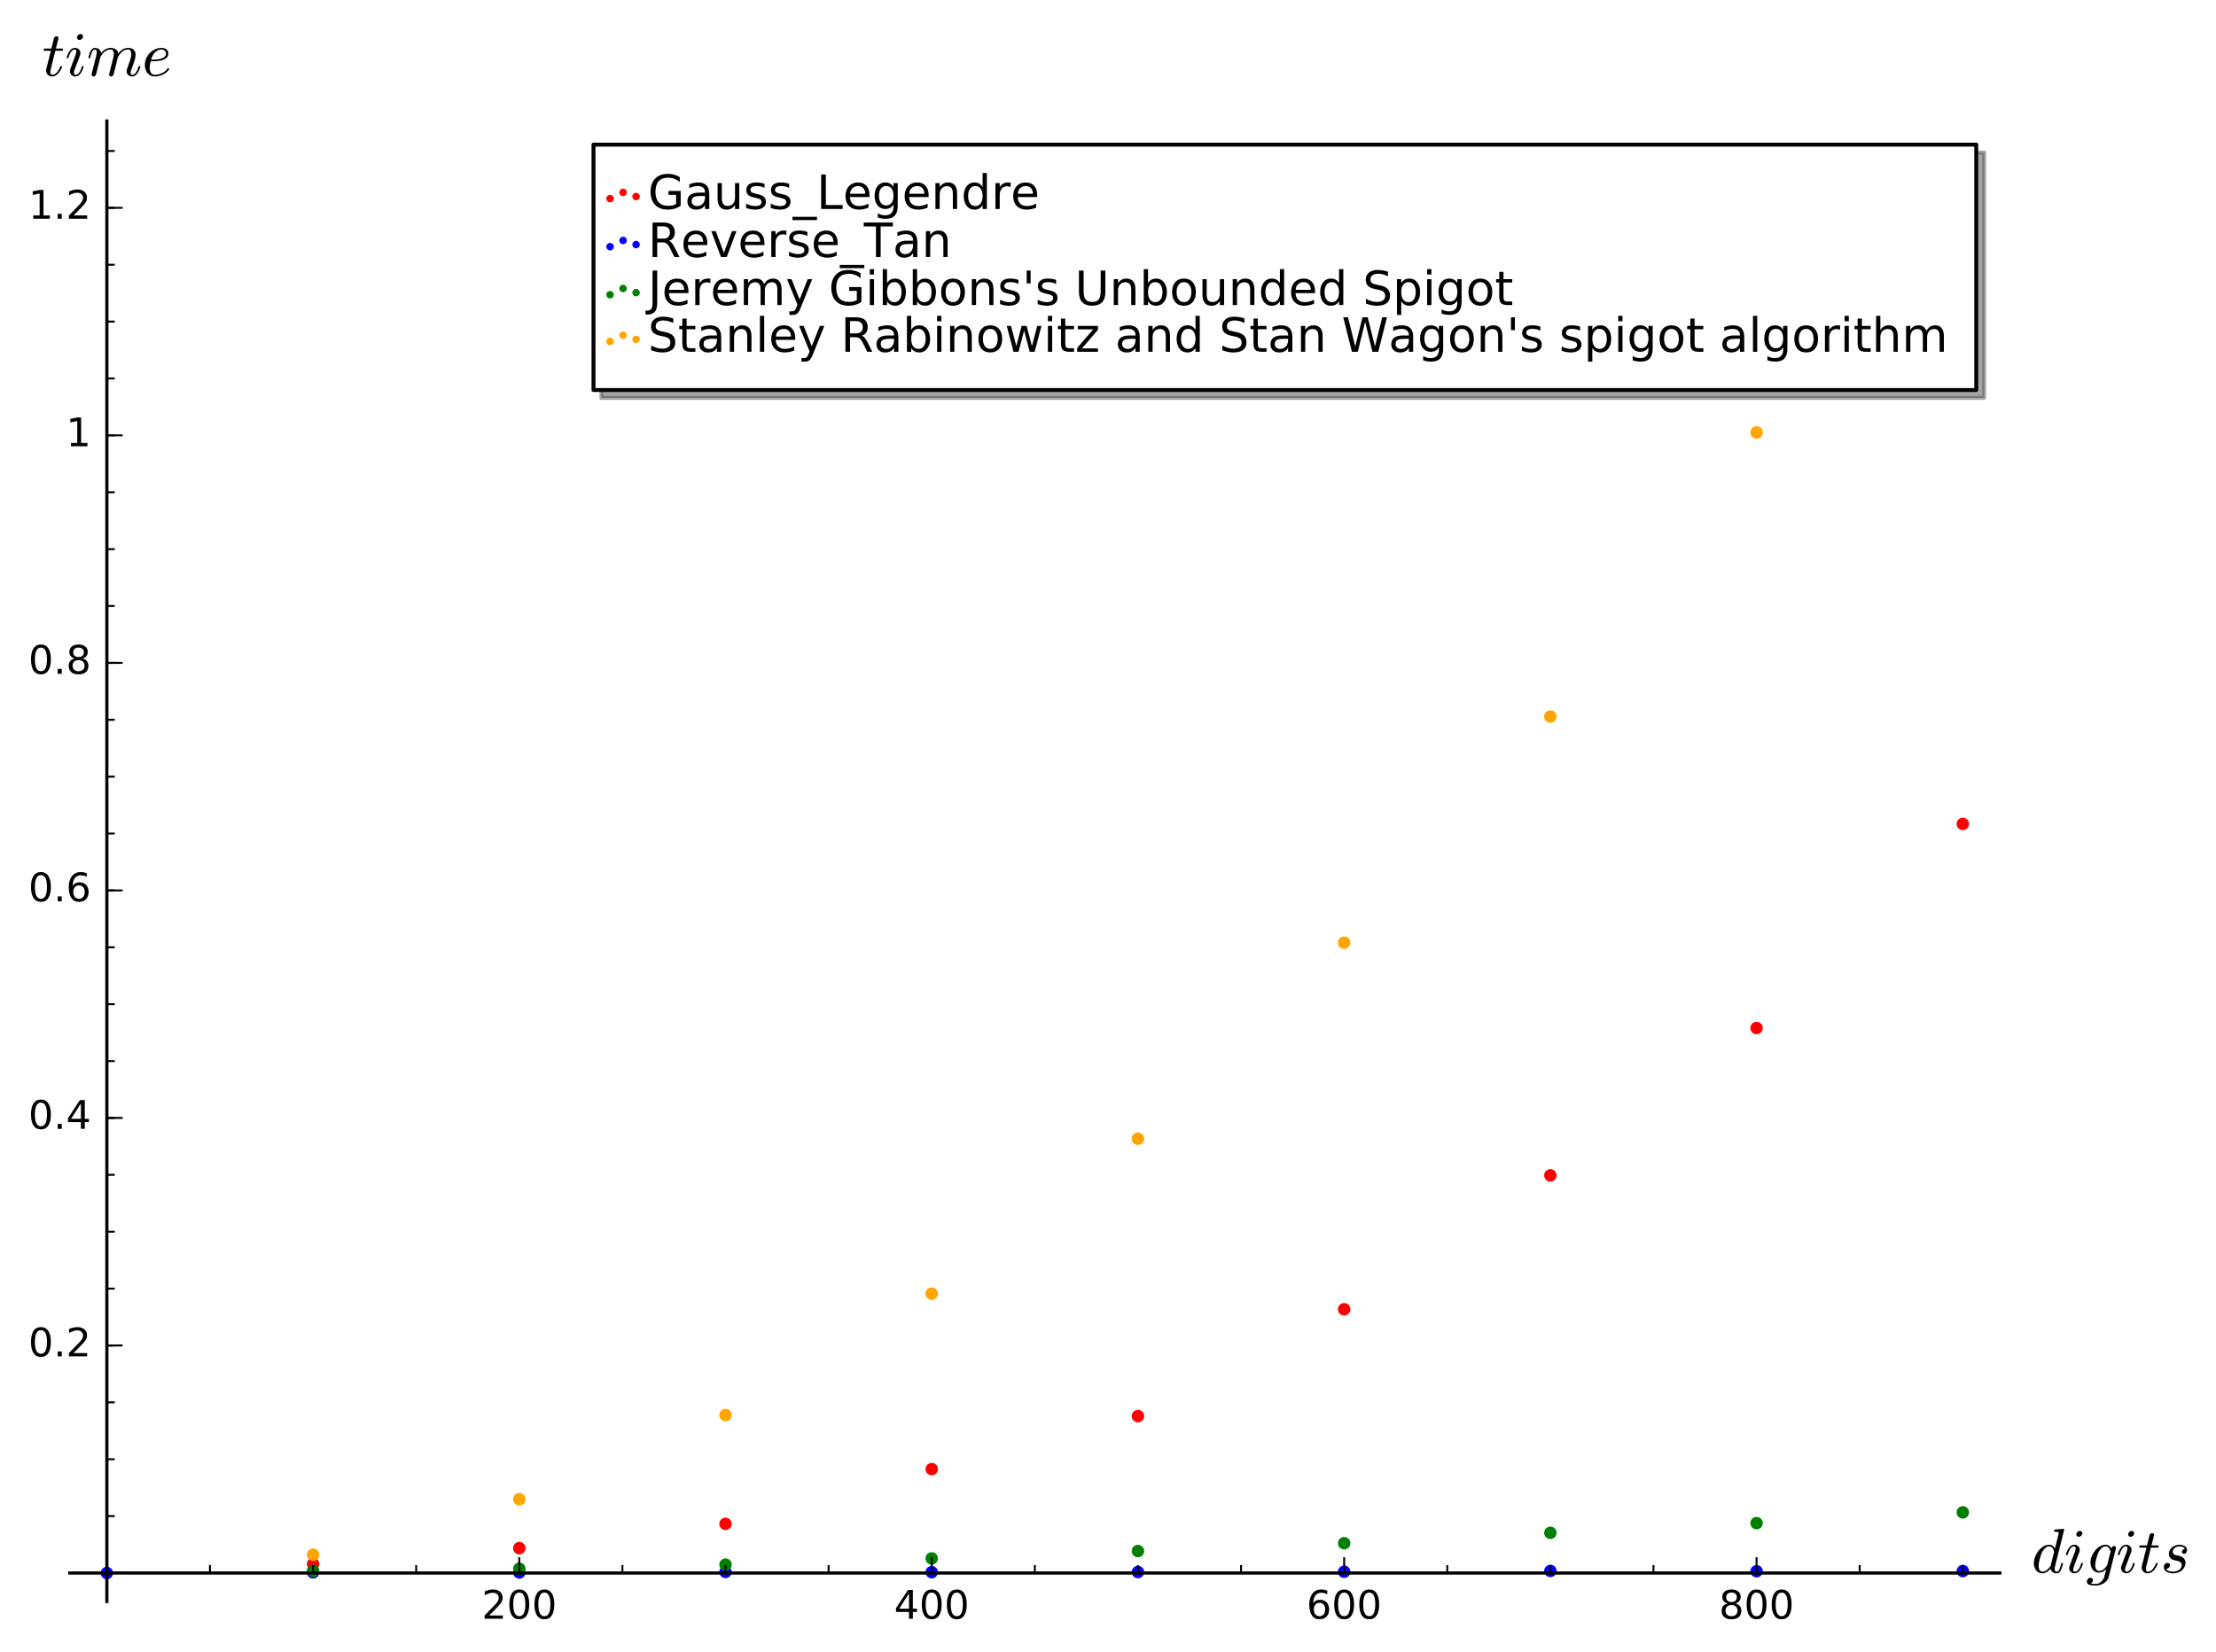 <?xml version="1.0" encoding="utf-8" standalone="no"?>
<!DOCTYPE svg PUBLIC "-//W3C//DTD SVG 1.1//EN"
  "http://www.w3.org/Graphics/SVG/1.1/DTD/svg11.dtd">
<!-- Created with matplotlib (http://matplotlib.org/) -->
<svg height="419pt" version="1.1" viewBox="0 0 562 419" width="562pt" xmlns="http://www.w3.org/2000/svg" xmlns:xlink="http://www.w3.org/1999/xlink">
 <defs>
  <style type="text/css">
*{stroke-linecap:butt;stroke-linejoin:round;stroke-miterlimit:100000;}
  </style>
 </defs>
 <g id="figure_1">
  <g id="patch_1">
   <path d="M 0 419.868 
L 562.72 419.868 
L 562.72 0 
L 0 0 
z
" style="fill:#ffffff;"/>
  </g>
  <g id="axes_1">
   <g id="patch_2">
    <path d="M 17.689 406.211 
L 507.2 406.211 
L 507.2 30.685 
L 17.689 30.685 
z
" style="fill:#ffffff;"/>
   </g>
   <g id="PathCollection_1">
    <path clip-path="url(#pfe22f47445)" d="M 27.103 400.571 
C 27.522 400.571 27.925 400.404 28.221 400.108 
C 28.518 399.811 28.684 399.409 28.684 398.989 
C 28.684 398.57 28.518 398.168 28.221 397.871 
C 27.925 397.575 27.522 397.408 27.103 397.408 
C 26.684 397.408 26.282 397.575 25.985 397.871 
C 25.689 398.168 25.522 398.57 25.522 398.989 
C 25.522 399.409 25.689 399.811 25.985 400.108 
C 26.282 400.404 26.684 400.571 27.103 400.571 
z
" style="fill:#0000ff;"/>
   </g>
   <g id="PathCollection_2">
    <defs>
     <path d="M 0 1.581 
C 0.419 1.581 0.822 1.415 1.118 1.118 
C 1.415 0.822 1.581 0.419 1.581 0 
C 1.581 -0.419 1.415 -0.822 1.118 -1.118 
C 0.822 -1.415 0.419 -1.581 0 -1.581 
C -0.419 -1.581 -0.822 -1.415 -1.118 -1.118 
C -1.415 -0.822 -1.581 -0.419 -1.581 0 
C -1.581 0.419 -1.415 0.822 -1.118 1.118 
C -0.822 1.415 -0.419 1.581 0 1.581 
z
" id="C0_0_f8d6ca8a15"/>
    </defs>
    <g clip-path="url(#pfe22f47445)">
     <use style="fill:#ff0000;" x="79.401" xlink:href="#C0_0_f8d6ca8a15" y="396.709"/>
    </g>
    <g clip-path="url(#pfe22f47445)">
     <use style="fill:#ff0000;" x="131.699" xlink:href="#C0_0_f8d6ca8a15" y="392.681"/>
    </g>
    <g clip-path="url(#pfe22f47445)">
     <use style="fill:#ff0000;" x="183.998" xlink:href="#C0_0_f8d6ca8a15" y="386.519"/>
    </g>
    <g clip-path="url(#pfe22f47445)">
     <use style="fill:#ff0000;" x="236.296" xlink:href="#C0_0_f8d6ca8a15" y="372.637"/>
    </g>
    <g clip-path="url(#pfe22f47445)">
     <use style="fill:#ff0000;" x="288.594" xlink:href="#C0_0_f8d6ca8a15" y="359.198"/>
    </g>
    <g clip-path="url(#pfe22f47445)">
     <use style="fill:#ff0000;" x="340.892" xlink:href="#C0_0_f8d6ca8a15" y="332.095"/>
    </g>
    <g clip-path="url(#pfe22f47445)">
     <use style="fill:#ff0000;" x="393.19" xlink:href="#C0_0_f8d6ca8a15" y="298.126"/>
    </g>
    <g clip-path="url(#pfe22f47445)">
     <use style="fill:#ff0000;" x="445.488" xlink:href="#C0_0_f8d6ca8a15" y="260.753"/>
    </g>
    <g clip-path="url(#pfe22f47445)">
     <use style="fill:#ff0000;" x="497.787" xlink:href="#C0_0_f8d6ca8a15" y="208.99"/>
    </g>
   </g>
   <g id="PathCollection_3">
    <defs>
     <path d="M 0 1.581 
C 0.419 1.581 0.822 1.415 1.118 1.118 
C 1.415 0.822 1.581 0.419 1.581 0 
C 1.581 -0.419 1.415 -0.822 1.118 -1.118 
C 0.822 -1.415 0.419 -1.581 0 -1.581 
C -0.419 -1.581 -0.822 -1.415 -1.118 -1.118 
C -1.415 -0.822 -1.581 -0.419 -1.581 0 
C -1.581 0.419 -1.415 0.822 -1.118 1.118 
C -0.822 1.415 -0.419 1.581 0 1.581 
z
" id="C1_0_5ef39abca0"/>
    </defs>
    <g clip-path="url(#pfe22f47445)">
     <use style="fill:#0000ff;" x="79.401" xlink:href="#C1_0_5ef39abca0" y="398.826"/>
    </g>
    <g clip-path="url(#pfe22f47445)">
     <use style="fill:#0000ff;" x="131.699" xlink:href="#C1_0_5ef39abca0" y="398.846"/>
    </g>
    <g clip-path="url(#pfe22f47445)">
     <use style="fill:#0000ff;" x="183.998" xlink:href="#C1_0_5ef39abca0" y="398.714"/>
    </g>
    <g clip-path="url(#pfe22f47445)">
     <use style="fill:#0000ff;" x="236.296" xlink:href="#C1_0_5ef39abca0" y="398.781"/>
    </g>
    <g clip-path="url(#pfe22f47445)">
     <use style="fill:#0000ff;" x="288.594" xlink:href="#C1_0_5ef39abca0" y="398.743"/>
    </g>
    <g clip-path="url(#pfe22f47445)">
     <use style="fill:#0000ff;" x="340.892" xlink:href="#C1_0_5ef39abca0" y="398.674"/>
    </g>
    <g clip-path="url(#pfe22f47445)">
     <use style="fill:#0000ff;" x="393.19" xlink:href="#C1_0_5ef39abca0" y="398.464"/>
    </g>
    <g clip-path="url(#pfe22f47445)">
     <use style="fill:#0000ff;" x="445.488" xlink:href="#C1_0_5ef39abca0" y="398.542"/>
    </g>
    <g clip-path="url(#pfe22f47445)">
     <use style="fill:#0000ff;" x="497.787" xlink:href="#C1_0_5ef39abca0" y="398.499"/>
    </g>
   </g>
   <g id="PathCollection_4">
    <defs>
     <path d="M 0 1.581 
C 0.419 1.581 0.822 1.415 1.118 1.118 
C 1.415 0.822 1.581 0.419 1.581 0 
C 1.581 -0.419 1.415 -0.822 1.118 -1.118 
C 0.822 -1.415 0.419 -1.581 0 -1.581 
C -0.419 -1.581 -0.822 -1.415 -1.118 -1.118 
C -1.415 -0.822 -1.581 -0.419 -1.581 0 
C -1.581 0.419 -1.415 0.822 -1.118 1.118 
C -0.822 1.415 -0.419 1.581 0 1.581 
z
" id="C2_0_9f57de83c9"/>
    </defs>
    <g clip-path="url(#pfe22f47445)">
     <use style="fill:#008000;" x="79.401" xlink:href="#C2_0_9f57de83c9" y="398.451"/>
    </g>
    <g clip-path="url(#pfe22f47445)">
     <use style="fill:#008000;" x="131.699" xlink:href="#C2_0_9f57de83c9" y="397.9"/>
    </g>
    <g clip-path="url(#pfe22f47445)">
     <use style="fill:#008000;" x="183.998" xlink:href="#C2_0_9f57de83c9" y="396.866"/>
    </g>
    <g clip-path="url(#pfe22f47445)">
     <use style="fill:#008000;" x="236.296" xlink:href="#C2_0_9f57de83c9" y="395.291"/>
    </g>
    <g clip-path="url(#pfe22f47445)">
     <use style="fill:#008000;" x="288.594" xlink:href="#C2_0_9f57de83c9" y="393.413"/>
    </g>
    <g clip-path="url(#pfe22f47445)">
     <use style="fill:#008000;" x="340.892" xlink:href="#C2_0_9f57de83c9" y="391.432"/>
    </g>
    <g clip-path="url(#pfe22f47445)">
     <use style="fill:#008000;" x="393.19" xlink:href="#C2_0_9f57de83c9" y="388.8"/>
    </g>
    <g clip-path="url(#pfe22f47445)">
     <use style="fill:#008000;" x="445.488" xlink:href="#C2_0_9f57de83c9" y="386.338"/>
    </g>
    <g clip-path="url(#pfe22f47445)">
     <use style="fill:#008000;" x="497.787" xlink:href="#C2_0_9f57de83c9" y="383.613"/>
    </g>
   </g>
   <g id="PathCollection_5">
    <defs>
     <path d="M 0 1.581 
C 0.419 1.581 0.822 1.415 1.118 1.118 
C 1.415 0.822 1.581 0.419 1.581 0 
C 1.581 -0.419 1.415 -0.822 1.118 -1.118 
C 0.822 -1.415 0.419 -1.581 0 -1.581 
C -0.419 -1.581 -0.822 -1.415 -1.118 -1.118 
C -1.415 -0.822 -1.581 -0.419 -1.581 0 
C -1.581 0.419 -1.415 0.822 -1.118 1.118 
C -0.822 1.415 -0.419 1.581 0 1.581 
z
" id="C3_0_89b319cd0b"/>
    </defs>
    <g clip-path="url(#pfe22f47445)">
     <use style="fill:#ffa500;" x="79.401" xlink:href="#C3_0_89b319cd0b" y="394.346"/>
    </g>
    <g clip-path="url(#pfe22f47445)">
     <use style="fill:#ffa500;" x="131.699" xlink:href="#C3_0_89b319cd0b" y="380.275"/>
    </g>
    <g clip-path="url(#pfe22f47445)">
     <use style="fill:#ffa500;" x="183.998" xlink:href="#C3_0_89b319cd0b" y="358.921"/>
    </g>
    <g clip-path="url(#pfe22f47445)">
     <use style="fill:#ffa500;" x="236.296" xlink:href="#C3_0_89b319cd0b" y="328.132"/>
    </g>
    <g clip-path="url(#pfe22f47445)">
     <use style="fill:#ffa500;" x="288.594" xlink:href="#C3_0_89b319cd0b" y="288.845"/>
    </g>
    <g clip-path="url(#pfe22f47445)">
     <use style="fill:#ffa500;" x="340.892" xlink:href="#C3_0_89b319cd0b" y="239.112"/>
    </g>
    <g clip-path="url(#pfe22f47445)">
     <use style="fill:#ffa500;" x="393.19" xlink:href="#C3_0_89b319cd0b" y="181.746"/>
    </g>
    <g clip-path="url(#pfe22f47445)">
     <use style="fill:#ffa500;" x="445.488" xlink:href="#C3_0_89b319cd0b" y="109.681"/>
    </g>
    <g clip-path="url(#pfe22f47445)">
     <use style="fill:#ffa500;" x="497.787" xlink:href="#C3_0_89b319cd0b" y="37.907"/>
    </g>
   </g>
   <g id="patch_3">
    <path d="M 17.689 398.989 
L 507.2 398.989 
" style="fill:none;stroke:#000000;stroke-linecap:square;stroke-linejoin:miter;stroke-width:0.8;"/>
   </g>
   <g id="patch_4">
    <path d="M 27.103 406.211 
L 27.103 30.685 
" style="fill:none;stroke:#000000;stroke-linecap:square;stroke-linejoin:miter;stroke-width:0.8;"/>
   </g>
   <g id="matplotlib.axis_1">
    <g id="xtick_1">
     <g id="line2d_1">
      <defs>
       <path d="M 0 0 
L 0 -4 
" id="mb68a31dbcd" style="stroke:#000000;stroke-width:0.5;"/>
      </defs>
      <g>
       <use style="stroke:#000000;stroke-width:0.5;" x="27.103" xlink:href="#mb68a31dbcd" y="398.989"/>
      </g>
     </g>
    </g>
    <g id="xtick_2">
     <g id="line2d_2">
      <g>
       <use style="stroke:#000000;stroke-width:0.5;" x="131.699" xlink:href="#mb68a31dbcd" y="398.989"/>
      </g>
     </g>
     <g id="text_1">
      <!-- 200 -->
      <defs>
       <path d="M 19.188 8.297 
L 53.609 8.297 
L 53.609 0 
L 7.328 0 
L 7.328 8.297 
Q 12.938 14.109 22.625 23.891 
Q 32.328 33.688 34.812 36.531 
Q 39.547 41.844 41.422 45.531 
Q 43.312 49.219 43.312 52.781 
Q 43.312 58.594 39.234 62.25 
Q 35.156 65.922 28.609 65.922 
Q 23.969 65.922 18.812 64.312 
Q 13.672 62.703 7.812 59.422 
L 7.812 69.391 
Q 13.766 71.781 18.938 73 
Q 24.125 74.219 28.422 74.219 
Q 39.75 74.219 46.484 68.547 
Q 53.219 62.891 53.219 53.422 
Q 53.219 48.922 51.531 44.891 
Q 49.859 40.875 45.406 35.406 
Q 44.188 33.984 37.641 27.219 
Q 31.109 20.453 19.188 8.297 
" id="BitstreamVeraSans-Roman-32"/>
       <path d="M 31.781 66.406 
Q 24.172 66.406 20.328 58.906 
Q 16.5 51.422 16.5 36.375 
Q 16.5 21.391 20.328 13.891 
Q 24.172 6.391 31.781 6.391 
Q 39.453 6.391 43.281 13.891 
Q 47.125 21.391 47.125 36.375 
Q 47.125 51.422 43.281 58.906 
Q 39.453 66.406 31.781 66.406 
M 31.781 74.219 
Q 44.047 74.219 50.516 64.516 
Q 56.984 54.828 56.984 36.375 
Q 56.984 17.969 50.516 8.266 
Q 44.047 -1.422 31.781 -1.422 
Q 19.531 -1.422 13.062 8.266 
Q 6.594 17.969 6.594 36.375 
Q 6.594 54.828 13.062 64.516 
Q 19.531 74.219 31.781 74.219 
" id="BitstreamVeraSans-Roman-30"/>
      </defs>
      <g transform="translate(122.156 410.588)scale(0.1 -0.1)">
       <use xlink:href="#BitstreamVeraSans-Roman-32"/>
       <use x="63.623" xlink:href="#BitstreamVeraSans-Roman-30"/>
       <use x="127.246" xlink:href="#BitstreamVeraSans-Roman-30"/>
      </g>
     </g>
    </g>
    <g id="xtick_3">
     <g id="line2d_3">
      <g>
       <use style="stroke:#000000;stroke-width:0.5;" x="236.296" xlink:href="#mb68a31dbcd" y="398.989"/>
      </g>
     </g>
     <g id="text_2">
      <!-- 400 -->
      <defs>
       <path d="M 37.797 64.312 
L 12.891 25.391 
L 37.797 25.391 
z
M 35.203 72.906 
L 47.609 72.906 
L 47.609 25.391 
L 58.016 25.391 
L 58.016 17.188 
L 47.609 17.188 
L 47.609 0 
L 37.797 0 
L 37.797 17.188 
L 4.891 17.188 
L 4.891 26.703 
z
" id="BitstreamVeraSans-Roman-34"/>
      </defs>
      <g transform="translate(226.752 410.588)scale(0.1 -0.1)">
       <use xlink:href="#BitstreamVeraSans-Roman-34"/>
       <use x="63.623" xlink:href="#BitstreamVeraSans-Roman-30"/>
       <use x="127.246" xlink:href="#BitstreamVeraSans-Roman-30"/>
      </g>
     </g>
    </g>
    <g id="xtick_4">
     <g id="line2d_4">
      <g>
       <use style="stroke:#000000;stroke-width:0.5;" x="340.892" xlink:href="#mb68a31dbcd" y="398.989"/>
      </g>
     </g>
     <g id="text_3">
      <!-- 600 -->
      <defs>
       <path d="M 33.016 40.375 
Q 26.375 40.375 22.484 35.828 
Q 18.609 31.297 18.609 23.391 
Q 18.609 15.531 22.484 10.953 
Q 26.375 6.391 33.016 6.391 
Q 39.656 6.391 43.531 10.953 
Q 47.406 15.531 47.406 23.391 
Q 47.406 31.297 43.531 35.828 
Q 39.656 40.375 33.016 40.375 
M 52.594 71.297 
L 52.594 62.312 
Q 48.875 64.062 45.094 64.984 
Q 41.312 65.922 37.594 65.922 
Q 27.828 65.922 22.672 59.328 
Q 17.531 52.734 16.797 39.406 
Q 19.672 43.656 24.016 45.922 
Q 28.375 48.188 33.594 48.188 
Q 44.578 48.188 50.953 41.516 
Q 57.328 34.859 57.328 23.391 
Q 57.328 12.156 50.688 5.359 
Q 44.047 -1.422 33.016 -1.422 
Q 20.359 -1.422 13.672 8.266 
Q 6.984 17.969 6.984 36.375 
Q 6.984 53.656 15.188 63.938 
Q 23.391 74.219 37.203 74.219 
Q 40.922 74.219 44.703 73.484 
Q 48.484 72.75 52.594 71.297 
" id="BitstreamVeraSans-Roman-36"/>
      </defs>
      <g transform="translate(331.348 410.588)scale(0.1 -0.1)">
       <use xlink:href="#BitstreamVeraSans-Roman-36"/>
       <use x="63.623" xlink:href="#BitstreamVeraSans-Roman-30"/>
       <use x="127.246" xlink:href="#BitstreamVeraSans-Roman-30"/>
      </g>
     </g>
    </g>
    <g id="xtick_5">
     <g id="line2d_5">
      <g>
       <use style="stroke:#000000;stroke-width:0.5;" x="445.488" xlink:href="#mb68a31dbcd" y="398.989"/>
      </g>
     </g>
     <g id="text_4">
      <!-- 800 -->
      <defs>
       <path d="M 31.781 34.625 
Q 24.75 34.625 20.719 30.859 
Q 16.703 27.094 16.703 20.516 
Q 16.703 13.922 20.719 10.156 
Q 24.75 6.391 31.781 6.391 
Q 38.812 6.391 42.859 10.172 
Q 46.922 13.969 46.922 20.516 
Q 46.922 27.094 42.891 30.859 
Q 38.875 34.625 31.781 34.625 
M 21.922 38.812 
Q 15.578 40.375 12.031 44.719 
Q 8.5 49.078 8.5 55.328 
Q 8.5 64.062 14.719 69.141 
Q 20.953 74.219 31.781 74.219 
Q 42.672 74.219 48.875 69.141 
Q 55.078 64.062 55.078 55.328 
Q 55.078 49.078 51.531 44.719 
Q 48 40.375 41.703 38.812 
Q 48.828 37.156 52.797 32.312 
Q 56.781 27.484 56.781 20.516 
Q 56.781 9.906 50.312 4.234 
Q 43.844 -1.422 31.781 -1.422 
Q 19.734 -1.422 13.25 4.234 
Q 6.781 9.906 6.781 20.516 
Q 6.781 27.484 10.781 32.312 
Q 14.797 37.156 21.922 38.812 
M 18.312 54.391 
Q 18.312 48.734 21.844 45.562 
Q 25.391 42.391 31.781 42.391 
Q 38.141 42.391 41.719 45.562 
Q 45.312 48.734 45.312 54.391 
Q 45.312 60.062 41.719 63.234 
Q 38.141 66.406 31.781 66.406 
Q 25.391 66.406 21.844 63.234 
Q 18.312 60.062 18.312 54.391 
" id="BitstreamVeraSans-Roman-38"/>
      </defs>
      <g transform="translate(435.945 410.588)scale(0.1 -0.1)">
       <use xlink:href="#BitstreamVeraSans-Roman-38"/>
       <use x="63.623" xlink:href="#BitstreamVeraSans-Roman-30"/>
       <use x="127.246" xlink:href="#BitstreamVeraSans-Roman-30"/>
      </g>
     </g>
    </g>
    <g id="xtick_6">
     <g id="line2d_6">
      <defs>
       <path d="M 0 0 
L 0 -2 
" id="m8dc17f7341" style="stroke:#000000;stroke-width:0.5;"/>
      </defs>
      <g>
       <use style="stroke:#000000;stroke-width:0.5;" x="53.252" xlink:href="#m8dc17f7341" y="398.989"/>
      </g>
     </g>
    </g>
    <g id="xtick_7">
     <g id="line2d_7">
      <g>
       <use style="stroke:#000000;stroke-width:0.5;" x="79.401" xlink:href="#m8dc17f7341" y="398.989"/>
      </g>
     </g>
    </g>
    <g id="xtick_8">
     <g id="line2d_8">
      <g>
       <use style="stroke:#000000;stroke-width:0.5;" x="105.55" xlink:href="#m8dc17f7341" y="398.989"/>
      </g>
     </g>
    </g>
    <g id="xtick_9">
     <g id="line2d_9">
      <g>
       <use style="stroke:#000000;stroke-width:0.5;" x="157.849" xlink:href="#m8dc17f7341" y="398.989"/>
      </g>
     </g>
    </g>
    <g id="xtick_10">
     <g id="line2d_10">
      <g>
       <use style="stroke:#000000;stroke-width:0.5;" x="183.998" xlink:href="#m8dc17f7341" y="398.989"/>
      </g>
     </g>
    </g>
    <g id="xtick_11">
     <g id="line2d_11">
      <g>
       <use style="stroke:#000000;stroke-width:0.5;" x="210.147" xlink:href="#m8dc17f7341" y="398.989"/>
      </g>
     </g>
    </g>
    <g id="xtick_12">
     <g id="line2d_12">
      <g>
       <use style="stroke:#000000;stroke-width:0.5;" x="262.445" xlink:href="#m8dc17f7341" y="398.989"/>
      </g>
     </g>
    </g>
    <g id="xtick_13">
     <g id="line2d_13">
      <g>
       <use style="stroke:#000000;stroke-width:0.5;" x="288.594" xlink:href="#m8dc17f7341" y="398.989"/>
      </g>
     </g>
    </g>
    <g id="xtick_14">
     <g id="line2d_14">
      <g>
       <use style="stroke:#000000;stroke-width:0.5;" x="314.743" xlink:href="#m8dc17f7341" y="398.989"/>
      </g>
     </g>
    </g>
    <g id="xtick_15">
     <g id="line2d_15">
      <g>
       <use style="stroke:#000000;stroke-width:0.5;" x="367.041" xlink:href="#m8dc17f7341" y="398.989"/>
      </g>
     </g>
    </g>
    <g id="xtick_16">
     <g id="line2d_16">
      <g>
       <use style="stroke:#000000;stroke-width:0.5;" x="393.19" xlink:href="#m8dc17f7341" y="398.989"/>
      </g>
     </g>
    </g>
    <g id="xtick_17">
     <g id="line2d_17">
      <g>
       <use style="stroke:#000000;stroke-width:0.5;" x="419.339" xlink:href="#m8dc17f7341" y="398.989"/>
      </g>
     </g>
    </g>
    <g id="xtick_18">
     <g id="line2d_18">
      <g>
       <use style="stroke:#000000;stroke-width:0.5;" x="471.637" xlink:href="#m8dc17f7341" y="398.989"/>
      </g>
     </g>
    </g>
    <g id="xtick_19">
     <g id="line2d_19">
      <g>
       <use style="stroke:#000000;stroke-width:0.5;" x="497.787" xlink:href="#m8dc17f7341" y="398.989"/>
      </g>
     </g>
    </g>
    <g id="text_5">
     <!-- $digits$ -->
     <defs>
      <path d="M 7.812 7.172 
Q 7.812 9.031 8.594 11.078 
L 16.703 32.625 
Q 18.016 36.281 18.016 38.625 
Q 18.016 41.609 15.828 41.609 
Q 11.859 41.609 9.297 37.531 
Q 6.734 33.453 5.516 28.422 
Q 5.328 27.781 4.688 27.781 
L 3.516 27.781 
Q 2.688 27.781 2.688 28.719 
L 2.688 29 
Q 4.297 34.969 7.609 39.578 
Q 10.938 44.188 16.016 44.188 
Q 19.578 44.188 22.047 41.844 
Q 24.516 39.5 24.516 35.891 
Q 24.516 34.031 23.688 31.984 
L 15.578 10.5 
Q 14.203 7.172 14.203 4.5 
Q 14.203 1.516 16.5 1.516 
Q 20.406 1.516 23.016 5.688 
Q 25.641 9.859 26.703 14.703 
Q 26.906 15.281 27.484 15.281 
L 28.719 15.281 
Q 29.109 15.281 29.344 15.016 
Q 29.594 14.75 29.594 14.406 
Q 29.594 14.312 29.5 14.109 
Q 28.125 8.453 24.734 3.656 
Q 21.344 -1.125 16.312 -1.125 
Q 12.797 -1.125 10.297 1.297 
Q 7.812 3.719 7.812 7.172 
M 19.094 60.594 
Q 19.094 62.703 20.844 64.406 
Q 22.609 66.109 24.703 66.109 
Q 26.422 66.109 27.516 65.062 
Q 28.609 64.016 28.609 62.406 
Q 28.609 60.156 26.828 58.469 
Q 25.047 56.781 22.906 56.781 
Q 21.297 56.781 20.188 57.875 
Q 19.094 58.984 19.094 60.594 
" id="Cmmi10-69"/>
      <path d="M 6.203 8.109 
Q 6.203 9.578 6.5 10.891 
L 13.719 39.594 
L 3.219 39.594 
Q 2.203 39.594 2.203 40.922 
Q 2.594 43.109 3.516 43.109 
L 14.594 43.109 
L 18.609 59.422 
Q 19 60.75 20.172 61.672 
Q 21.344 62.594 22.797 62.594 
Q 24.078 62.594 24.922 61.828 
Q 25.781 61.078 25.781 59.812 
Q 25.781 59.516 25.75 59.344 
Q 25.734 59.188 25.688 58.984 
L 21.688 43.109 
L 31.984 43.109 
Q 33.016 43.109 33.016 41.797 
Q 32.953 41.547 32.812 40.953 
Q 32.672 40.375 32.422 39.984 
Q 32.172 39.594 31.688 39.594 
L 20.797 39.594 
L 13.625 10.688 
Q 12.891 7.859 12.891 5.812 
Q 12.891 1.516 15.828 1.516 
Q 20.219 1.516 23.609 5.641 
Q 27 9.766 28.812 14.703 
Q 29.203 15.281 29.594 15.281 
L 30.812 15.281 
Q 31.203 15.281 31.438 15.016 
Q 31.688 14.75 31.688 14.406 
Q 31.688 14.203 31.594 14.109 
Q 29.391 8.062 25.188 3.469 
Q 21 -1.125 15.578 -1.125 
Q 11.625 -1.125 8.906 1.453 
Q 6.203 4.047 6.203 8.109 
" id="Cmmi10-74"/>
      <path d="M 17.391 -1.125 
Q 11.078 -1.125 7.438 3.641 
Q 3.812 8.406 3.812 14.891 
Q 3.812 21.297 7.125 28.172 
Q 10.453 35.062 16.094 39.625 
Q 21.734 44.188 28.219 44.188 
Q 31.156 44.188 33.516 42.547 
Q 35.891 40.922 37.203 38.188 
L 42.828 60.5 
Q 43.219 62.203 43.312 63.188 
Q 43.312 64.797 36.812 64.797 
Q 35.797 64.797 35.797 66.109 
Q 35.844 66.359 36.016 66.984 
Q 36.188 67.625 36.453 67.969 
Q 36.719 68.312 37.203 68.312 
L 50.688 69.391 
Q 51.906 69.391 51.906 68.109 
L 37.5 10.594 
Q 36.812 8.938 36.812 5.812 
Q 36.812 1.516 39.703 1.516 
Q 42.828 1.516 44.453 5.484 
Q 46.094 9.469 47.219 14.703 
Q 47.406 15.281 48 15.281 
L 49.219 15.281 
Q 49.609 15.281 49.844 14.938 
Q 50.094 14.594 50.094 14.312 
Q 48.344 7.328 46.266 3.094 
Q 44.188 -1.125 39.5 -1.125 
Q 36.141 -1.125 33.547 0.844 
Q 30.953 2.828 30.328 6.109 
Q 23.875 -1.125 17.391 -1.125 
M 17.484 1.516 
Q 21.094 1.516 24.484 4.219 
Q 27.875 6.938 30.328 10.594 
Q 30.422 10.688 30.422 10.984 
L 35.891 33.016 
Q 35.297 36.531 33.297 39.062 
Q 31.297 41.609 27.984 41.609 
Q 24.609 41.609 21.703 38.844 
Q 18.797 36.078 16.797 32.328 
Q 14.844 28.328 13.062 21.344 
Q 11.281 14.359 11.281 10.5 
Q 11.281 7.031 12.766 4.266 
Q 14.266 1.516 17.484 1.516 
" id="Cmmi10-64"/>
      <path d="M 1.422 -14.312 
Q 1.422 -11.859 3.094 -10.031 
Q 4.781 -8.203 7.172 -8.203 
Q 8.797 -8.203 9.891 -9.203 
Q 10.984 -10.203 10.984 -11.812 
Q 10.984 -13.625 9.953 -15.062 
Q 8.938 -16.5 7.328 -17.094 
Q 10.016 -17.922 15.719 -17.922 
Q 20.312 -17.922 24.125 -14.375 
Q 27.938 -10.844 29.109 -6.203 
L 31.984 5.516 
Q 26.562 0 20.703 0 
Q 16.406 0 13.344 2.188 
Q 10.297 4.391 8.688 8.047 
Q 7.078 11.719 7.078 15.828 
Q 7.078 20.406 8.953 25.438 
Q 10.844 30.469 14.234 34.766 
Q 17.625 39.062 22.016 41.625 
Q 26.422 44.188 31.297 44.188 
Q 34.234 44.188 36.578 42.578 
Q 38.922 40.969 40.281 38.281 
Q 41.266 42.188 44.578 42.188 
Q 45.844 42.188 46.719 41.422 
Q 47.609 40.672 47.609 39.406 
Q 47.609 39.109 47.578 38.953 
Q 47.562 38.812 47.516 38.625 
L 36.078 -6.781 
Q 35.297 -9.906 33.203 -12.5 
Q 31.109 -15.094 28.266 -16.828 
Q 25.438 -18.562 22.062 -19.531 
Q 18.703 -20.516 15.578 -20.516 
Q 9.859 -20.516 5.641 -19.406 
Q 1.422 -18.312 1.422 -14.312 
M 20.906 2.594 
Q 27.297 2.594 33.5 11.375 
L 39.016 33.203 
Q 38.328 36.672 36.281 39.141 
Q 34.234 41.609 31.109 41.609 
Q 27.781 41.609 24.828 38.891 
Q 21.875 36.188 19.922 32.422 
Q 18.062 28.812 16.328 22.047 
Q 14.594 15.281 14.594 11.375 
Q 14.594 7.953 16.156 5.266 
Q 17.719 2.594 20.906 2.594 
" id="Cmmi10-67"/>
      <path d="M 8.688 6.109 
Q 11.375 1.516 19.484 1.516 
Q 23 1.516 26.172 2.703 
Q 29.344 3.906 31.422 6.297 
Q 33.5 8.688 33.5 12.109 
Q 33.5 14.703 31.641 16.359 
Q 29.781 18.016 27.094 18.609 
L 21.688 19.672 
Q 17.969 20.609 15.578 23.141 
Q 13.188 25.688 13.188 29.297 
Q 13.188 33.734 15.594 37.156 
Q 18.016 40.578 21.969 42.375 
Q 25.922 44.188 30.172 44.188 
Q 34.719 44.188 38.297 42.016 
Q 41.891 39.844 41.891 35.594 
Q 41.891 33.297 40.594 31.531 
Q 39.312 29.781 37.016 29.781 
Q 35.688 29.781 34.734 30.641 
Q 33.797 31.5 33.797 32.812 
Q 33.797 33.984 34.453 35.078 
Q 35.109 36.188 36.203 36.844 
Q 37.312 37.5 38.484 37.5 
Q 37.594 39.656 35.172 40.625 
Q 32.766 41.609 29.984 41.609 
Q 27.438 41.609 24.891 40.578 
Q 22.359 39.547 20.812 37.562 
Q 19.281 35.594 19.281 32.906 
Q 19.281 31.109 20.547 29.734 
Q 21.828 28.375 23.688 27.781 
L 29.5 26.609 
Q 32.281 26.031 34.594 24.531 
Q 36.922 23.047 38.25 20.766 
Q 39.594 18.5 39.594 15.578 
Q 39.594 11.859 37.516 8.25 
Q 35.453 4.641 32.422 2.484 
Q 27.094 -1.125 19.391 -1.125 
Q 14.062 -1.125 9.609 1.312 
Q 5.172 3.766 5.172 8.594 
Q 5.172 11.328 6.75 13.344 
Q 8.344 15.375 11.078 15.375 
Q 12.703 15.375 13.797 14.391 
Q 14.891 13.422 14.891 11.812 
Q 14.891 9.516 13.172 7.812 
Q 11.469 6.109 9.188 6.109 
z
" id="Cmmi10-73"/>
     </defs>
     <g transform="translate(515.2 398.989)scale(0.16 -0.16)">
      <use transform="translate(0.0 0.609)" xlink:href="#Cmmi10-64"/>
      <use transform="translate(52.002 0.609)" xlink:href="#Cmmi10-69"/>
      <use transform="translate(86.426 0.609)" xlink:href="#Cmmi10-67"/>
      <use transform="translate(134.131 0.609)" xlink:href="#Cmmi10-69"/>
      <use transform="translate(168.555 0.609)" xlink:href="#Cmmi10-74"/>
      <use transform="translate(204.639 0.609)" xlink:href="#Cmmi10-73"/>
     </g>
    </g>
   </g>
   <g id="matplotlib.axis_2">
    <g id="ytick_1">
     <g id="line2d_20">
      <defs>
       <path d="M 0 0 
L 4 0 
" id="mcd572ed501" style="stroke:#000000;stroke-width:0.5;"/>
      </defs>
      <g>
       <use style="stroke:#000000;stroke-width:0.5;" x="27.103" xlink:href="#mcd572ed501" y="398.989"/>
      </g>
     </g>
    </g>
    <g id="ytick_2">
     <g id="line2d_21">
      <g>
       <use style="stroke:#000000;stroke-width:0.5;" x="27.103" xlink:href="#mcd572ed501" y="341.277"/>
      </g>
     </g>
     <g id="text_6">
      <!-- 0.2 -->
      <defs>
       <path d="M 10.688 12.406 
L 21 12.406 
L 21 0 
L 10.688 0 
z
" id="BitstreamVeraSans-Roman-2e"/>
      </defs>
      <g transform="translate(7.2 344.037)scale(0.1 -0.1)">
       <use xlink:href="#BitstreamVeraSans-Roman-30"/>
       <use x="63.623" xlink:href="#BitstreamVeraSans-Roman-2e"/>
       <use x="95.41" xlink:href="#BitstreamVeraSans-Roman-32"/>
      </g>
     </g>
    </g>
    <g id="ytick_3">
     <g id="line2d_22">
      <g>
       <use style="stroke:#000000;stroke-width:0.5;" x="27.103" xlink:href="#mcd572ed501" y="283.565"/>
      </g>
     </g>
     <g id="text_7">
      <!-- 0.4 -->
      <g transform="translate(7.2 286.325)scale(0.1 -0.1)">
       <use xlink:href="#BitstreamVeraSans-Roman-30"/>
       <use x="63.623" xlink:href="#BitstreamVeraSans-Roman-2e"/>
       <use x="95.41" xlink:href="#BitstreamVeraSans-Roman-34"/>
      </g>
     </g>
    </g>
    <g id="ytick_4">
     <g id="line2d_23">
      <g>
       <use style="stroke:#000000;stroke-width:0.5;" x="27.103" xlink:href="#mcd572ed501" y="225.853"/>
      </g>
     </g>
     <g id="text_8">
      <!-- 0.6 -->
      <g transform="translate(7.2 228.613)scale(0.1 -0.1)">
       <use xlink:href="#BitstreamVeraSans-Roman-30"/>
       <use x="63.623" xlink:href="#BitstreamVeraSans-Roman-2e"/>
       <use x="95.41" xlink:href="#BitstreamVeraSans-Roman-36"/>
      </g>
     </g>
    </g>
    <g id="ytick_5">
     <g id="line2d_24">
      <g>
       <use style="stroke:#000000;stroke-width:0.5;" x="27.103" xlink:href="#mcd572ed501" y="168.141"/>
      </g>
     </g>
     <g id="text_9">
      <!-- 0.8 -->
      <g transform="translate(7.2 170.901)scale(0.1 -0.1)">
       <use xlink:href="#BitstreamVeraSans-Roman-30"/>
       <use x="63.623" xlink:href="#BitstreamVeraSans-Roman-2e"/>
       <use x="95.41" xlink:href="#BitstreamVeraSans-Roman-38"/>
      </g>
     </g>
    </g>
    <g id="ytick_6">
     <g id="line2d_25">
      <g>
       <use style="stroke:#000000;stroke-width:0.5;" x="27.103" xlink:href="#mcd572ed501" y="110.429"/>
      </g>
     </g>
     <g id="text_10">
      <!-- 1 -->
      <defs>
       <path d="M 12.406 8.297 
L 28.516 8.297 
L 28.516 63.922 
L 10.984 60.406 
L 10.984 69.391 
L 28.422 72.906 
L 38.281 72.906 
L 38.281 8.297 
L 54.391 8.297 
L 54.391 0 
L 12.406 0 
z
" id="BitstreamVeraSans-Roman-31"/>
      </defs>
      <g transform="translate(16.741 113.188)scale(0.1 -0.1)">
       <use xlink:href="#BitstreamVeraSans-Roman-31"/>
      </g>
     </g>
    </g>
    <g id="ytick_7">
     <g id="line2d_26">
      <g>
       <use style="stroke:#000000;stroke-width:0.5;" x="27.103" xlink:href="#mcd572ed501" y="52.717"/>
      </g>
     </g>
     <g id="text_11">
      <!-- 1.2 -->
      <g transform="translate(7.2 55.476)scale(0.1 -0.1)">
       <use xlink:href="#BitstreamVeraSans-Roman-31"/>
       <use x="63.623" xlink:href="#BitstreamVeraSans-Roman-2e"/>
       <use x="95.41" xlink:href="#BitstreamVeraSans-Roman-32"/>
      </g>
     </g>
    </g>
    <g id="ytick_8">
     <g id="line2d_27">
      <defs>
       <path d="M 0 0 
L 2 0 
" id="m34ef9a9828" style="stroke:#000000;stroke-width:0.5;"/>
      </defs>
      <g>
       <use style="stroke:#000000;stroke-width:0.5;" x="27.103" xlink:href="#m34ef9a9828" y="384.561"/>
      </g>
     </g>
    </g>
    <g id="ytick_9">
     <g id="line2d_28">
      <g>
       <use style="stroke:#000000;stroke-width:0.5;" x="27.103" xlink:href="#m34ef9a9828" y="370.133"/>
      </g>
     </g>
    </g>
    <g id="ytick_10">
     <g id="line2d_29">
      <g>
       <use style="stroke:#000000;stroke-width:0.5;" x="27.103" xlink:href="#m34ef9a9828" y="355.705"/>
      </g>
     </g>
    </g>
    <g id="ytick_11">
     <g id="line2d_30">
      <g>
       <use style="stroke:#000000;stroke-width:0.5;" x="27.103" xlink:href="#m34ef9a9828" y="341.277"/>
      </g>
     </g>
    </g>
    <g id="ytick_12">
     <g id="line2d_31">
      <g>
       <use style="stroke:#000000;stroke-width:0.5;" x="27.103" xlink:href="#m34ef9a9828" y="326.849"/>
      </g>
     </g>
    </g>
    <g id="ytick_13">
     <g id="line2d_32">
      <g>
       <use style="stroke:#000000;stroke-width:0.5;" x="27.103" xlink:href="#m34ef9a9828" y="312.421"/>
      </g>
     </g>
    </g>
    <g id="ytick_14">
     <g id="line2d_33">
      <g>
       <use style="stroke:#000000;stroke-width:0.5;" x="27.103" xlink:href="#m34ef9a9828" y="297.993"/>
      </g>
     </g>
    </g>
    <g id="ytick_15">
     <g id="line2d_34">
      <g>
       <use style="stroke:#000000;stroke-width:0.5;" x="27.103" xlink:href="#m34ef9a9828" y="283.565"/>
      </g>
     </g>
    </g>
    <g id="ytick_16">
     <g id="line2d_35">
      <g>
       <use style="stroke:#000000;stroke-width:0.5;" x="27.103" xlink:href="#m34ef9a9828" y="269.137"/>
      </g>
     </g>
    </g>
    <g id="ytick_17">
     <g id="line2d_36">
      <g>
       <use style="stroke:#000000;stroke-width:0.5;" x="27.103" xlink:href="#m34ef9a9828" y="254.709"/>
      </g>
     </g>
    </g>
    <g id="ytick_18">
     <g id="line2d_37">
      <g>
       <use style="stroke:#000000;stroke-width:0.5;" x="27.103" xlink:href="#m34ef9a9828" y="240.281"/>
      </g>
     </g>
    </g>
    <g id="ytick_19">
     <g id="line2d_38">
      <g>
       <use style="stroke:#000000;stroke-width:0.5;" x="27.103" xlink:href="#m34ef9a9828" y="225.853"/>
      </g>
     </g>
    </g>
    <g id="ytick_20">
     <g id="line2d_39">
      <g>
       <use style="stroke:#000000;stroke-width:0.5;" x="27.103" xlink:href="#m34ef9a9828" y="211.425"/>
      </g>
     </g>
    </g>
    <g id="ytick_21">
     <g id="line2d_40">
      <g>
       <use style="stroke:#000000;stroke-width:0.5;" x="27.103" xlink:href="#m34ef9a9828" y="196.997"/>
      </g>
     </g>
    </g>
    <g id="ytick_22">
     <g id="line2d_41">
      <g>
       <use style="stroke:#000000;stroke-width:0.5;" x="27.103" xlink:href="#m34ef9a9828" y="182.569"/>
      </g>
     </g>
    </g>
    <g id="ytick_23">
     <g id="line2d_42">
      <g>
       <use style="stroke:#000000;stroke-width:0.5;" x="27.103" xlink:href="#m34ef9a9828" y="168.141"/>
      </g>
     </g>
    </g>
    <g id="ytick_24">
     <g id="line2d_43">
      <g>
       <use style="stroke:#000000;stroke-width:0.5;" x="27.103" xlink:href="#m34ef9a9828" y="153.713"/>
      </g>
     </g>
    </g>
    <g id="ytick_25">
     <g id="line2d_44">
      <g>
       <use style="stroke:#000000;stroke-width:0.5;" x="27.103" xlink:href="#m34ef9a9828" y="139.285"/>
      </g>
     </g>
    </g>
    <g id="ytick_26">
     <g id="line2d_45">
      <g>
       <use style="stroke:#000000;stroke-width:0.5;" x="27.103" xlink:href="#m34ef9a9828" y="124.857"/>
      </g>
     </g>
    </g>
    <g id="ytick_27">
     <g id="line2d_46">
      <g>
       <use style="stroke:#000000;stroke-width:0.5;" x="27.103" xlink:href="#m34ef9a9828" y="110.429"/>
      </g>
     </g>
    </g>
    <g id="ytick_28">
     <g id="line2d_47">
      <g>
       <use style="stroke:#000000;stroke-width:0.5;" x="27.103" xlink:href="#m34ef9a9828" y="96.001"/>
      </g>
     </g>
    </g>
    <g id="ytick_29">
     <g id="line2d_48">
      <g>
       <use style="stroke:#000000;stroke-width:0.5;" x="27.103" xlink:href="#m34ef9a9828" y="81.573"/>
      </g>
     </g>
    </g>
    <g id="ytick_30">
     <g id="line2d_49">
      <g>
       <use style="stroke:#000000;stroke-width:0.5;" x="27.103" xlink:href="#m34ef9a9828" y="67.145"/>
      </g>
     </g>
    </g>
    <g id="ytick_31">
     <g id="line2d_50">
      <g>
       <use style="stroke:#000000;stroke-width:0.5;" x="27.103" xlink:href="#m34ef9a9828" y="52.717"/>
      </g>
     </g>
    </g>
    <g id="ytick_32">
     <g id="line2d_51">
      <g>
       <use style="stroke:#000000;stroke-width:0.5;" x="27.103" xlink:href="#m34ef9a9828" y="38.289"/>
      </g>
     </g>
    </g>
    <g id="text_12">
     <!-- $time$ -->
     <defs>
      <path d="M 20.125 -1.125 
Q 15.328 -1.125 11.734 1.359 
Q 8.156 3.859 6.266 8.078 
Q 4.391 12.312 4.391 17 
Q 4.391 24.125 7.984 30.391 
Q 11.578 36.672 17.719 40.422 
Q 23.875 44.188 30.906 44.188 
Q 35.203 44.188 38.406 41.969 
Q 41.609 39.75 41.609 35.594 
Q 41.609 29.828 37.016 27.016 
Q 32.422 24.219 26.656 23.562 
Q 20.906 22.906 13.922 22.906 
L 13.625 22.906 
Q 12.016 16.938 12.016 12.703 
Q 12.016 8.25 14.062 4.875 
Q 16.109 1.516 20.312 1.516 
Q 26.266 1.516 31.75 4.25 
Q 37.25 6.984 40.719 11.812 
Q 41.016 12.109 41.5 12.109 
Q 42 12.109 42.5 11.547 
Q 43.016 10.984 43.016 10.5 
Q 43.016 10.109 42.828 9.906 
Q 39.156 4.781 32.953 1.828 
Q 26.766 -1.125 20.125 -1.125 
M 14.203 25.484 
Q 20.016 25.484 24.953 26.016 
Q 29.891 26.562 33.891 28.734 
Q 37.891 30.906 37.891 35.5 
Q 37.891 37.359 36.859 38.75 
Q 35.844 40.141 34.203 40.875 
Q 32.562 41.609 30.812 41.609 
Q 26.562 41.609 23.172 39.312 
Q 19.781 37.016 17.578 33.328 
Q 15.375 29.641 14.203 25.484 
" id="Cmmi10-65"/>
      <path d="M 7.719 1.703 
Q 7.719 2.297 7.812 2.594 
L 15.281 32.422 
Q 16.016 35.203 16.016 37.312 
Q 16.016 41.609 13.094 41.609 
Q 9.969 41.609 8.453 37.859 
Q 6.938 34.125 5.516 28.422 
Q 5.516 28.125 5.219 27.953 
Q 4.938 27.781 4.688 27.781 
L 3.516 27.781 
Q 3.172 27.781 2.922 28.141 
Q 2.688 28.516 2.688 28.812 
Q 3.766 33.156 4.766 36.172 
Q 5.766 39.203 7.891 41.688 
Q 10.016 44.188 13.188 44.188 
Q 16.938 44.188 19.812 41.812 
Q 22.703 39.453 22.703 35.797 
Q 25.688 39.703 29.688 41.938 
Q 33.688 44.188 38.188 44.188 
Q 42.922 44.188 46.359 41.766 
Q 49.812 39.359 49.812 34.906 
Q 52.875 39.266 57 41.719 
Q 61.141 44.188 66.016 44.188 
Q 71.188 44.188 74.328 41.375 
Q 77.484 38.578 77.484 33.406 
Q 77.484 29.297 75.656 23.484 
Q 73.828 17.672 71.094 10.5 
Q 69.672 7.031 69.672 4.5 
Q 69.672 1.516 72.016 1.516 
Q 75.922 1.516 78.516 5.703 
Q 81.109 9.906 82.172 14.703 
Q 82.469 15.281 83.016 15.281 
L 84.188 15.281 
Q 84.578 15.281 84.844 15.016 
Q 85.109 14.75 85.109 14.406 
Q 85.109 14.312 85.016 14.109 
Q 83.641 8.453 80.25 3.656 
Q 76.859 -1.125 71.781 -1.125 
Q 68.266 -1.125 65.766 1.297 
Q 63.281 3.719 63.281 7.172 
Q 63.281 8.938 64.109 11.078 
Q 66.938 18.609 68.812 24.516 
Q 70.703 30.422 70.703 34.906 
Q 70.703 37.703 69.578 39.656 
Q 68.453 41.609 65.828 41.609 
Q 60.359 41.609 56.344 38.25 
Q 52.344 34.906 49.422 29.391 
Q 49.219 28.422 49.125 27.875 
L 42.672 2.203 
Q 42.328 0.828 41.125 -0.141 
Q 39.938 -1.125 38.484 -1.125 
Q 37.312 -1.125 36.406 -0.344 
Q 35.5 0.438 35.5 1.703 
Q 35.5 2.297 35.594 2.594 
L 42 28.078 
Q 43.016 32.172 43.016 34.906 
Q 43.016 37.703 41.859 39.656 
Q 40.719 41.609 37.984 41.609 
Q 34.328 41.609 31.25 39.984 
Q 28.172 38.375 25.875 35.719 
Q 23.578 33.062 21.688 29.391 
L 14.891 2.203 
Q 14.547 0.828 13.344 -0.141 
Q 12.156 -1.125 10.688 -1.125 
Q 9.469 -1.125 8.594 -0.344 
Q 7.719 0.438 7.719 1.703 
" id="Cmmi10-6d"/>
     </defs>
     <g transform="translate(10.703 19.358)scale(0.16 -0.16)">
      <use transform="translate(0.0 0.891)" xlink:href="#Cmmi10-74"/>
      <use transform="translate(36.084 0.891)" xlink:href="#Cmmi10-69"/>
      <use transform="translate(70.508 0.891)" xlink:href="#Cmmi10-6d"/>
      <use transform="translate(158.301 0.891)" xlink:href="#Cmmi10-65"/>
     </g>
    </g>
   </g>
   <g id="legend_1">
    <g id="patch_5">
     <path d="M 152.517 100.927 
L 503.2 100.927 
L 503.2 38.685 
L 152.517 38.685 
z
" style="fill:#4c4c4c;opacity:0.5;stroke:#4c4c4c;stroke-linejoin:miter;"/>
    </g>
    <g id="patch_6">
     <path d="M 150.517 98.927 
L 501.2 98.927 
L 501.2 36.685 
L 150.517 36.685 
z
" style="fill:#ffffff;stroke:#000000;stroke-linejoin:miter;"/>
    </g>
    <g id="PathCollection_6">
     <path d="M 161.317 50.802 
C 161.569 50.802 161.81 50.702 161.988 50.524 
C 162.166 50.346 162.266 50.105 162.266 49.853 
C 162.266 49.602 162.166 49.36 161.988 49.182 
C 161.81 49.004 161.569 48.904 161.317 48.904 
C 161.066 48.904 160.824 49.004 160.646 49.182 
C 160.468 49.36 160.368 49.602 160.368 49.853 
C 160.368 50.105 160.468 50.346 160.646 50.524 
C 160.824 50.702 161.066 50.802 161.317 50.802 
z
" style="fill:#ff0000;"/>
     <path d="M 158.017 49.752 
C 158.269 49.752 158.51 49.652 158.688 49.474 
C 158.866 49.296 158.966 49.055 158.966 48.803 
C 158.966 48.552 158.866 48.31 158.688 48.132 
C 158.51 47.954 158.269 47.854 158.017 47.854 
C 157.766 47.854 157.524 47.954 157.346 48.132 
C 157.168 48.31 157.068 48.552 157.068 48.803 
C 157.068 49.055 157.168 49.296 157.346 49.474 
C 157.524 49.652 157.766 49.752 158.017 49.752 
z
" style="fill:#ff0000;"/>
     <path d="M 154.717 51.327 
C 154.969 51.327 155.21 51.227 155.388 51.049 
C 155.566 50.871 155.666 50.63 155.666 50.378 
C 155.666 50.127 155.566 49.885 155.388 49.707 
C 155.21 49.529 154.969 49.429 154.717 49.429 
C 154.466 49.429 154.224 49.529 154.046 49.707 
C 153.868 49.885 153.768 50.127 153.768 50.378 
C 153.768 50.63 153.868 50.871 154.046 51.049 
C 154.224 51.227 154.466 51.327 154.717 51.327 
z
" style="fill:#ff0000;"/>
    </g>
    <g id="text_13">
     <!-- Gauss_Legendre -->
     <defs>
      <path d="M 9.812 72.906 
L 19.672 72.906 
L 19.672 8.297 
L 55.172 8.297 
L 55.172 0 
L 9.812 0 
z
" id="BitstreamVeraSans-Roman-4c"/>
      <path d="M 50.984 -16.609 
L 50.984 -23.578 
L -0.984 -23.578 
L -0.984 -16.609 
z
" id="BitstreamVeraSans-Roman-5f"/>
      <path d="M 54.891 33.016 
L 54.891 0 
L 45.906 0 
L 45.906 32.719 
Q 45.906 40.484 42.875 44.328 
Q 39.844 48.188 33.797 48.188 
Q 26.516 48.188 22.312 43.547 
Q 18.109 38.922 18.109 30.906 
L 18.109 0 
L 9.078 0 
L 9.078 54.688 
L 18.109 54.688 
L 18.109 46.188 
Q 21.344 51.125 25.703 53.562 
Q 30.078 56 35.797 56 
Q 45.219 56 50.047 50.172 
Q 54.891 44.344 54.891 33.016 
" id="BitstreamVeraSans-Roman-6e"/>
      <path d="M 41.109 46.297 
Q 39.594 47.172 37.812 47.578 
Q 36.031 48 33.891 48 
Q 26.266 48 22.188 43.047 
Q 18.109 38.094 18.109 28.812 
L 18.109 0 
L 9.078 0 
L 9.078 54.688 
L 18.109 54.688 
L 18.109 46.188 
Q 20.953 51.172 25.484 53.578 
Q 30.031 56 36.531 56 
Q 37.453 56 38.578 55.875 
Q 39.703 55.766 41.062 55.516 
z
" id="BitstreamVeraSans-Roman-72"/>
      <path d="M 59.516 10.406 
L 59.516 29.984 
L 43.406 29.984 
L 43.406 38.094 
L 69.281 38.094 
L 69.281 6.781 
Q 63.578 2.734 56.688 0.656 
Q 49.812 -1.422 42 -1.422 
Q 24.906 -1.422 15.25 8.562 
Q 5.609 18.562 5.609 36.375 
Q 5.609 54.25 15.25 64.234 
Q 24.906 74.219 42 74.219 
Q 49.125 74.219 55.547 72.453 
Q 61.969 70.703 67.391 67.281 
L 67.391 56.781 
Q 61.922 61.422 55.766 63.766 
Q 49.609 66.109 42.828 66.109 
Q 29.438 66.109 22.719 58.641 
Q 16.016 51.172 16.016 36.375 
Q 16.016 21.625 22.719 14.156 
Q 29.438 6.688 42.828 6.688 
Q 48.047 6.688 52.141 7.594 
Q 56.25 8.5 59.516 10.406 
" id="BitstreamVeraSans-Roman-47"/>
      <path d="M 56.203 29.594 
L 56.203 25.203 
L 14.891 25.203 
Q 15.484 15.922 20.484 11.062 
Q 25.484 6.203 34.422 6.203 
Q 39.594 6.203 44.453 7.469 
Q 49.312 8.734 54.109 11.281 
L 54.109 2.781 
Q 49.266 0.734 44.188 -0.344 
Q 39.109 -1.422 33.891 -1.422 
Q 20.797 -1.422 13.156 6.188 
Q 5.516 13.812 5.516 26.812 
Q 5.516 40.234 12.766 48.109 
Q 20.016 56 32.328 56 
Q 43.359 56 49.781 48.891 
Q 56.203 41.797 56.203 29.594 
M 47.219 32.234 
Q 47.125 39.594 43.094 43.984 
Q 39.062 48.391 32.422 48.391 
Q 24.906 48.391 20.391 44.141 
Q 15.875 39.891 15.188 32.172 
z
" id="BitstreamVeraSans-Roman-65"/>
      <path d="M 45.406 46.391 
L 45.406 75.984 
L 54.391 75.984 
L 54.391 0 
L 45.406 0 
L 45.406 8.203 
Q 42.578 3.328 38.25 0.953 
Q 33.938 -1.422 27.875 -1.422 
Q 17.969 -1.422 11.734 6.484 
Q 5.516 14.406 5.516 27.297 
Q 5.516 40.188 11.734 48.094 
Q 17.969 56 27.875 56 
Q 33.938 56 38.25 53.625 
Q 42.578 51.266 45.406 46.391 
M 14.797 27.297 
Q 14.797 17.391 18.875 11.75 
Q 22.953 6.109 30.078 6.109 
Q 37.203 6.109 41.297 11.75 
Q 45.406 17.391 45.406 27.297 
Q 45.406 37.203 41.297 42.844 
Q 37.203 48.484 30.078 48.484 
Q 22.953 48.484 18.875 42.844 
Q 14.797 37.203 14.797 27.297 
" id="BitstreamVeraSans-Roman-64"/>
      <path d="M 45.406 27.984 
Q 45.406 37.75 41.375 43.109 
Q 37.359 48.484 30.078 48.484 
Q 22.859 48.484 18.828 43.109 
Q 14.797 37.75 14.797 27.984 
Q 14.797 18.266 18.828 12.891 
Q 22.859 7.516 30.078 7.516 
Q 37.359 7.516 41.375 12.891 
Q 45.406 18.266 45.406 27.984 
M 54.391 6.781 
Q 54.391 -7.172 48.188 -13.984 
Q 42 -20.797 29.203 -20.797 
Q 24.469 -20.797 20.266 -20.094 
Q 16.062 -19.391 12.109 -17.922 
L 12.109 -9.188 
Q 16.062 -11.328 19.922 -12.344 
Q 23.781 -13.375 27.781 -13.375 
Q 36.625 -13.375 41.016 -8.766 
Q 45.406 -4.156 45.406 5.172 
L 45.406 9.625 
Q 42.625 4.781 38.281 2.391 
Q 33.938 0 27.875 0 
Q 17.828 0 11.672 7.656 
Q 5.516 15.328 5.516 27.984 
Q 5.516 40.672 11.672 48.328 
Q 17.828 56 27.875 56 
Q 33.938 56 38.281 53.609 
Q 42.625 51.219 45.406 46.391 
L 45.406 54.688 
L 54.391 54.688 
z
" id="BitstreamVeraSans-Roman-67"/>
      <path d="M 8.5 21.578 
L 8.5 54.688 
L 17.484 54.688 
L 17.484 21.922 
Q 17.484 14.156 20.5 10.266 
Q 23.531 6.391 29.594 6.391 
Q 36.859 6.391 41.078 11.031 
Q 45.312 15.672 45.312 23.688 
L 45.312 54.688 
L 54.297 54.688 
L 54.297 0 
L 45.312 0 
L 45.312 8.406 
Q 42.047 3.422 37.719 1 
Q 33.406 -1.422 27.688 -1.422 
Q 18.266 -1.422 13.375 4.438 
Q 8.5 10.297 8.5 21.578 
" id="BitstreamVeraSans-Roman-75"/>
      <path d="M 34.281 27.484 
Q 23.391 27.484 19.188 25 
Q 14.984 22.516 14.984 16.5 
Q 14.984 11.719 18.141 8.906 
Q 21.297 6.109 26.703 6.109 
Q 34.188 6.109 38.703 11.406 
Q 43.219 16.703 43.219 25.484 
L 43.219 27.484 
z
M 52.203 31.203 
L 52.203 0 
L 43.219 0 
L 43.219 8.297 
Q 40.141 3.328 35.547 0.953 
Q 30.953 -1.422 24.312 -1.422 
Q 15.922 -1.422 10.953 3.297 
Q 6 8.016 6 15.922 
Q 6 25.141 12.172 29.828 
Q 18.359 34.516 30.609 34.516 
L 43.219 34.516 
L 43.219 35.406 
Q 43.219 41.609 39.141 45 
Q 35.062 48.391 27.688 48.391 
Q 23 48.391 18.547 47.266 
Q 14.109 46.141 10.016 43.891 
L 10.016 52.203 
Q 14.938 54.109 19.578 55.047 
Q 24.219 56 28.609 56 
Q 40.484 56 46.344 49.844 
Q 52.203 43.703 52.203 31.203 
" id="BitstreamVeraSans-Roman-61"/>
      <path d="M 44.281 53.078 
L 44.281 44.578 
Q 40.484 46.531 36.375 47.5 
Q 32.281 48.484 27.875 48.484 
Q 21.188 48.484 17.844 46.438 
Q 14.5 44.391 14.5 40.281 
Q 14.5 37.156 16.891 35.375 
Q 19.281 33.594 26.516 31.984 
L 29.594 31.297 
Q 39.156 29.25 43.188 25.516 
Q 47.219 21.781 47.219 15.094 
Q 47.219 7.469 41.188 3.016 
Q 35.156 -1.422 24.609 -1.422 
Q 20.219 -1.422 15.453 -0.562 
Q 10.688 0.297 5.422 2 
L 5.422 11.281 
Q 10.406 8.688 15.234 7.391 
Q 20.062 6.109 24.812 6.109 
Q 31.156 6.109 34.562 8.281 
Q 37.984 10.453 37.984 14.406 
Q 37.984 18.062 35.516 20.016 
Q 33.062 21.969 24.703 23.781 
L 21.578 24.516 
Q 13.234 26.266 9.516 29.906 
Q 5.812 33.547 5.812 39.891 
Q 5.812 47.609 11.281 51.797 
Q 16.75 56 26.812 56 
Q 31.781 56 36.172 55.266 
Q 40.578 54.547 44.281 53.078 
" id="BitstreamVeraSans-Roman-73"/>
     </defs>
     <g transform="translate(164.317 53.003)scale(0.12 -0.12)">
      <use xlink:href="#BitstreamVeraSans-Roman-47"/>
      <use x="77.49" xlink:href="#BitstreamVeraSans-Roman-61"/>
      <use x="138.77" xlink:href="#BitstreamVeraSans-Roman-75"/>
      <use x="202.148" xlink:href="#BitstreamVeraSans-Roman-73"/>
      <use x="254.248" xlink:href="#BitstreamVeraSans-Roman-73"/>
      <use x="306.348" xlink:href="#BitstreamVeraSans-Roman-5f"/>
      <use x="356.348" xlink:href="#BitstreamVeraSans-Roman-4c"/>
      <use x="412.045" xlink:href="#BitstreamVeraSans-Roman-65"/>
      <use x="473.568" xlink:href="#BitstreamVeraSans-Roman-67"/>
      <use x="537.045" xlink:href="#BitstreamVeraSans-Roman-65"/>
      <use x="598.568" xlink:href="#BitstreamVeraSans-Roman-6e"/>
      <use x="661.947" xlink:href="#BitstreamVeraSans-Roman-64"/>
      <use x="725.424" xlink:href="#BitstreamVeraSans-Roman-72"/>
      <use x="766.506" xlink:href="#BitstreamVeraSans-Roman-65"/>
     </g>
    </g>
    <g id="PathCollection_7">
     <path d="M 161.317 62.989 
C 161.569 62.989 161.81 62.889 161.988 62.711 
C 162.166 62.534 162.266 62.292 162.266 62.041 
C 162.266 61.789 162.166 61.548 161.988 61.37 
C 161.81 61.192 161.569 61.092 161.317 61.092 
C 161.066 61.092 160.824 61.192 160.646 61.37 
C 160.468 61.548 160.368 61.789 160.368 62.041 
C 160.368 62.292 160.468 62.534 160.646 62.711 
C 160.824 62.889 161.066 62.989 161.317 62.989 
z
" style="fill:#0000ff;"/>
     <path d="M 158.017 61.939 
C 158.269 61.939 158.51 61.839 158.688 61.661 
C 158.866 61.484 158.966 61.242 158.966 60.991 
C 158.966 60.739 158.866 60.498 158.688 60.32 
C 158.51 60.142 158.269 60.042 158.017 60.042 
C 157.766 60.042 157.524 60.142 157.346 60.32 
C 157.168 60.498 157.068 60.739 157.068 60.991 
C 157.068 61.242 157.168 61.484 157.346 61.661 
C 157.524 61.839 157.766 61.939 158.017 61.939 
z
" style="fill:#0000ff;"/>
     <path d="M 154.717 63.514 
C 154.969 63.514 155.21 63.414 155.388 63.236 
C 155.566 63.059 155.666 62.817 155.666 62.566 
C 155.666 62.314 155.566 62.073 155.388 61.895 
C 155.21 61.717 154.969 61.617 154.717 61.617 
C 154.466 61.617 154.224 61.717 154.046 61.895 
C 153.868 62.073 153.768 62.314 153.768 62.566 
C 153.768 62.817 153.868 63.059 154.046 63.236 
C 154.224 63.414 154.466 63.514 154.717 63.514 
z
" style="fill:#0000ff;"/>
    </g>
    <g id="text_14">
     <!-- Reverse_Tan -->
     <defs>
      <path d="M 2.984 54.688 
L 12.5 54.688 
L 29.594 8.797 
L 46.688 54.688 
L 56.203 54.688 
L 35.688 0 
L 23.484 0 
z
" id="BitstreamVeraSans-Roman-76"/>
      <path d="M 44.391 34.188 
Q 47.562 33.109 50.562 29.594 
Q 53.562 26.078 56.594 19.922 
L 66.609 0 
L 56 0 
L 46.688 18.703 
Q 43.062 26.031 39.672 28.422 
Q 36.281 30.812 30.422 30.812 
L 19.672 30.812 
L 19.672 0 
L 9.812 0 
L 9.812 72.906 
L 32.078 72.906 
Q 44.578 72.906 50.734 67.672 
Q 56.891 62.453 56.891 51.906 
Q 56.891 45.016 53.688 40.469 
Q 50.484 35.938 44.391 34.188 
M 19.672 64.797 
L 19.672 38.922 
L 32.078 38.922 
Q 39.203 38.922 42.844 42.219 
Q 46.484 45.516 46.484 51.906 
Q 46.484 58.297 42.844 61.547 
Q 39.203 64.797 32.078 64.797 
z
" id="BitstreamVeraSans-Roman-52"/>
      <path d="M -0.297 72.906 
L 61.375 72.906 
L 61.375 64.594 
L 35.5 64.594 
L 35.5 0 
L 25.594 0 
L 25.594 64.594 
L -0.297 64.594 
z
" id="BitstreamVeraSans-Roman-54"/>
     </defs>
     <g transform="translate(164.317 65.191)scale(0.12 -0.12)">
      <use xlink:href="#BitstreamVeraSans-Roman-52"/>
      <use x="69.42" xlink:href="#BitstreamVeraSans-Roman-65"/>
      <use x="130.943" xlink:href="#BitstreamVeraSans-Roman-76"/>
      <use x="190.123" xlink:href="#BitstreamVeraSans-Roman-65"/>
      <use x="251.646" xlink:href="#BitstreamVeraSans-Roman-72"/>
      <use x="292.76" xlink:href="#BitstreamVeraSans-Roman-73"/>
      <use x="344.859" xlink:href="#BitstreamVeraSans-Roman-65"/>
      <use x="406.383" xlink:href="#BitstreamVeraSans-Roman-5f"/>
      <use x="456.383" xlink:href="#BitstreamVeraSans-Roman-54"/>
      <use x="517.217" xlink:href="#BitstreamVeraSans-Roman-61"/>
      <use x="578.496" xlink:href="#BitstreamVeraSans-Roman-6e"/>
     </g>
    </g>
    <g id="PathCollection_8">
     <path d="M 161.317 75.177 
C 161.569 75.177 161.81 75.077 161.988 74.899 
C 162.166 74.721 162.266 74.48 162.266 74.228 
C 162.266 73.977 162.166 73.735 161.988 73.557 
C 161.81 73.379 161.569 73.279 161.317 73.279 
C 161.066 73.279 160.824 73.379 160.646 73.557 
C 160.468 73.735 160.368 73.977 160.368 74.228 
C 160.368 74.48 160.468 74.721 160.646 74.899 
C 160.824 75.077 161.066 75.177 161.317 75.177 
z
" style="fill:#008000;"/>
     <path d="M 158.017 74.127 
C 158.269 74.127 158.51 74.027 158.688 73.849 
C 158.866 73.671 158.966 73.43 158.966 73.178 
C 158.966 72.927 158.866 72.685 158.688 72.507 
C 158.51 72.329 158.269 72.229 158.017 72.229 
C 157.766 72.229 157.524 72.329 157.346 72.507 
C 157.168 72.685 157.068 72.927 157.068 73.178 
C 157.068 73.43 157.168 73.671 157.346 73.849 
C 157.524 74.027 157.766 74.127 158.017 74.127 
z
" style="fill:#008000;"/>
     <path d="M 154.717 75.702 
C 154.969 75.702 155.21 75.602 155.388 75.424 
C 155.566 75.246 155.666 75.005 155.666 74.753 
C 155.666 74.502 155.566 74.26 155.388 74.082 
C 155.21 73.904 154.969 73.804 154.717 73.804 
C 154.466 73.804 154.224 73.904 154.046 74.082 
C 153.868 74.26 153.768 74.502 153.768 74.753 
C 153.768 75.005 153.868 75.246 154.046 75.424 
C 154.224 75.602 154.466 75.702 154.717 75.702 
z
" style="fill:#008000;"/>
    </g>
    <g id="text_15">
     <!-- Jeremy Gibbons's Unbounded Spigot -->
     <defs>
      <path id="BitstreamVeraSans-Roman-20"/>
      <path d="M 17.922 72.906 
L 17.922 45.797 
L 9.625 45.797 
L 9.625 72.906 
z
" id="BitstreamVeraSans-Roman-27"/>
      <path d="M 9.812 72.906 
L 19.672 72.906 
L 19.672 5.078 
Q 19.672 -8.109 14.672 -14.062 
Q 9.672 -20.016 -1.422 -20.016 
L -5.172 -20.016 
L -5.172 -11.719 
L -2.094 -11.719 
Q 4.438 -11.719 7.125 -8.047 
Q 9.812 -4.391 9.812 5.078 
z
" id="BitstreamVeraSans-Roman-4a"/>
      <path d="M 52 44.188 
Q 55.375 50.25 60.062 53.125 
Q 64.75 56 71.094 56 
Q 79.641 56 84.281 50.016 
Q 88.922 44.047 88.922 33.016 
L 88.922 0 
L 79.891 0 
L 79.891 32.719 
Q 79.891 40.578 77.094 44.375 
Q 74.312 48.188 68.609 48.188 
Q 61.625 48.188 57.562 43.547 
Q 53.516 38.922 53.516 30.906 
L 53.516 0 
L 44.484 0 
L 44.484 32.719 
Q 44.484 40.625 41.703 44.406 
Q 38.922 48.188 33.109 48.188 
Q 26.219 48.188 22.156 43.531 
Q 18.109 38.875 18.109 30.906 
L 18.109 0 
L 9.078 0 
L 9.078 54.688 
L 18.109 54.688 
L 18.109 46.188 
Q 21.188 51.219 25.484 53.609 
Q 29.781 56 35.688 56 
Q 41.656 56 45.828 52.969 
Q 50 49.953 52 44.188 
" id="BitstreamVeraSans-Roman-6d"/>
      <path d="M 30.609 48.391 
Q 23.391 48.391 19.188 42.75 
Q 14.984 37.109 14.984 27.297 
Q 14.984 17.484 19.156 11.844 
Q 23.344 6.203 30.609 6.203 
Q 37.797 6.203 41.984 11.859 
Q 46.188 17.531 46.188 27.297 
Q 46.188 37.016 41.984 42.703 
Q 37.797 48.391 30.609 48.391 
M 30.609 56 
Q 42.328 56 49.016 48.375 
Q 55.719 40.766 55.719 27.297 
Q 55.719 13.875 49.016 6.219 
Q 42.328 -1.422 30.609 -1.422 
Q 18.844 -1.422 12.172 6.219 
Q 5.516 13.875 5.516 27.297 
Q 5.516 40.766 12.172 48.375 
Q 18.844 56 30.609 56 
" id="BitstreamVeraSans-Roman-6f"/>
      <path d="M 53.516 70.516 
L 53.516 60.891 
Q 47.906 63.578 42.922 64.891 
Q 37.938 66.219 33.297 66.219 
Q 25.25 66.219 20.875 63.094 
Q 16.5 59.969 16.5 54.203 
Q 16.5 49.359 19.406 46.891 
Q 22.312 44.438 30.422 42.922 
L 36.375 41.703 
Q 47.406 39.594 52.656 34.297 
Q 57.906 29 57.906 20.125 
Q 57.906 9.516 50.797 4.047 
Q 43.703 -1.422 29.984 -1.422 
Q 24.812 -1.422 18.969 -0.25 
Q 13.141 0.922 6.891 3.219 
L 6.891 13.375 
Q 12.891 10.016 18.656 8.297 
Q 24.422 6.594 29.984 6.594 
Q 38.422 6.594 43.016 9.906 
Q 47.609 13.234 47.609 19.391 
Q 47.609 24.75 44.312 27.781 
Q 41.016 30.812 33.5 32.328 
L 27.484 33.5 
Q 16.453 35.688 11.516 40.375 
Q 6.594 45.062 6.594 53.422 
Q 6.594 63.094 13.406 68.656 
Q 20.219 74.219 32.172 74.219 
Q 37.312 74.219 42.625 73.281 
Q 47.953 72.359 53.516 70.516 
" id="BitstreamVeraSans-Roman-53"/>
      <path d="M 9.422 54.688 
L 18.406 54.688 
L 18.406 0 
L 9.422 0 
z
M 9.422 75.984 
L 18.406 75.984 
L 18.406 64.594 
L 9.422 64.594 
z
" id="BitstreamVeraSans-Roman-69"/>
      <path d="M 8.688 72.906 
L 18.609 72.906 
L 18.609 28.609 
Q 18.609 16.891 22.844 11.734 
Q 27.094 6.594 36.625 6.594 
Q 46.094 6.594 50.344 11.734 
Q 54.594 16.891 54.594 28.609 
L 54.594 72.906 
L 64.5 72.906 
L 64.5 27.391 
Q 64.5 13.141 57.438 5.859 
Q 50.391 -1.422 36.625 -1.422 
Q 22.797 -1.422 15.734 5.859 
Q 8.688 13.141 8.688 27.391 
z
" id="BitstreamVeraSans-Roman-55"/>
      <path d="M 32.172 -5.078 
Q 28.375 -14.844 24.75 -17.812 
Q 21.141 -20.797 15.094 -20.797 
L 7.906 -20.797 
L 7.906 -13.281 
L 13.188 -13.281 
Q 16.891 -13.281 18.938 -11.516 
Q 21 -9.766 23.484 -3.219 
L 25.094 0.875 
L 2.984 54.688 
L 12.5 54.688 
L 29.594 11.922 
L 46.688 54.688 
L 56.203 54.688 
z
" id="BitstreamVeraSans-Roman-79"/>
      <path d="M 18.312 70.219 
L 18.312 54.688 
L 36.812 54.688 
L 36.812 47.703 
L 18.312 47.703 
L 18.312 18.016 
Q 18.312 11.328 20.141 9.422 
Q 21.969 7.516 27.594 7.516 
L 36.812 7.516 
L 36.812 0 
L 27.594 0 
Q 17.188 0 13.234 3.875 
Q 9.281 7.766 9.281 18.016 
L 9.281 47.703 
L 2.688 47.703 
L 2.688 54.688 
L 9.281 54.688 
L 9.281 70.219 
z
" id="BitstreamVeraSans-Roman-74"/>
      <path d="M 18.109 8.203 
L 18.109 -20.797 
L 9.078 -20.797 
L 9.078 54.688 
L 18.109 54.688 
L 18.109 46.391 
Q 20.953 51.266 25.266 53.625 
Q 29.594 56 35.594 56 
Q 45.562 56 51.781 48.094 
Q 58.016 40.188 58.016 27.297 
Q 58.016 14.406 51.781 6.484 
Q 45.562 -1.422 35.594 -1.422 
Q 29.594 -1.422 25.266 0.953 
Q 20.953 3.328 18.109 8.203 
M 48.688 27.297 
Q 48.688 37.203 44.609 42.844 
Q 40.531 48.484 33.406 48.484 
Q 26.266 48.484 22.188 42.844 
Q 18.109 37.203 18.109 27.297 
Q 18.109 17.391 22.188 11.75 
Q 26.266 6.109 33.406 6.109 
Q 40.531 6.109 44.609 11.75 
Q 48.688 17.391 48.688 27.297 
" id="BitstreamVeraSans-Roman-70"/>
      <path d="M 48.688 27.297 
Q 48.688 37.203 44.609 42.844 
Q 40.531 48.484 33.406 48.484 
Q 26.266 48.484 22.188 42.844 
Q 18.109 37.203 18.109 27.297 
Q 18.109 17.391 22.188 11.75 
Q 26.266 6.109 33.406 6.109 
Q 40.531 6.109 44.609 11.75 
Q 48.688 17.391 48.688 27.297 
M 18.109 46.391 
Q 20.953 51.266 25.266 53.625 
Q 29.594 56 35.594 56 
Q 45.562 56 51.781 48.094 
Q 58.016 40.188 58.016 27.297 
Q 58.016 14.406 51.781 6.484 
Q 45.562 -1.422 35.594 -1.422 
Q 29.594 -1.422 25.266 0.953 
Q 20.953 3.328 18.109 8.203 
L 18.109 0 
L 9.078 0 
L 9.078 75.984 
L 18.109 75.984 
z
" id="BitstreamVeraSans-Roman-62"/>
     </defs>
     <g transform="translate(164.317 77.378)scale(0.12 -0.12)">
      <use xlink:href="#BitstreamVeraSans-Roman-4a"/>
      <use x="29.492" xlink:href="#BitstreamVeraSans-Roman-65"/>
      <use x="91.016" xlink:href="#BitstreamVeraSans-Roman-72"/>
      <use x="132.098" xlink:href="#BitstreamVeraSans-Roman-65"/>
      <use x="193.621" xlink:href="#BitstreamVeraSans-Roman-6d"/>
      <use x="291.033" xlink:href="#BitstreamVeraSans-Roman-79"/>
      <use x="350.213" xlink:href="#BitstreamVeraSans-Roman-20"/>
      <use x="382.0" xlink:href="#BitstreamVeraSans-Roman-47"/>
      <use x="459.49" xlink:href="#BitstreamVeraSans-Roman-69"/>
      <use x="487.273" xlink:href="#BitstreamVeraSans-Roman-62"/>
      <use x="550.75" xlink:href="#BitstreamVeraSans-Roman-62"/>
      <use x="614.227" xlink:href="#BitstreamVeraSans-Roman-6f"/>
      <use x="675.408" xlink:href="#BitstreamVeraSans-Roman-6e"/>
      <use x="738.787" xlink:href="#BitstreamVeraSans-Roman-73"/>
      <use x="790.887" xlink:href="#BitstreamVeraSans-Roman-27"/>
      <use x="818.377" xlink:href="#BitstreamVeraSans-Roman-73"/>
      <use x="870.477" xlink:href="#BitstreamVeraSans-Roman-20"/>
      <use x="902.264" xlink:href="#BitstreamVeraSans-Roman-55"/>
      <use x="975.457" xlink:href="#BitstreamVeraSans-Roman-6e"/>
      <use x="1038.836" xlink:href="#BitstreamVeraSans-Roman-62"/>
      <use x="1102.312" xlink:href="#BitstreamVeraSans-Roman-6f"/>
      <use x="1163.494" xlink:href="#BitstreamVeraSans-Roman-75"/>
      <use x="1226.873" xlink:href="#BitstreamVeraSans-Roman-6e"/>
      <use x="1290.252" xlink:href="#BitstreamVeraSans-Roman-64"/>
      <use x="1353.729" xlink:href="#BitstreamVeraSans-Roman-65"/>
      <use x="1415.252" xlink:href="#BitstreamVeraSans-Roman-64"/>
      <use x="1478.729" xlink:href="#BitstreamVeraSans-Roman-20"/>
      <use x="1510.516" xlink:href="#BitstreamVeraSans-Roman-53"/>
      <use x="1573.992" xlink:href="#BitstreamVeraSans-Roman-70"/>
      <use x="1637.469" xlink:href="#BitstreamVeraSans-Roman-69"/>
      <use x="1665.252" xlink:href="#BitstreamVeraSans-Roman-67"/>
      <use x="1728.729" xlink:href="#BitstreamVeraSans-Roman-6f"/>
      <use x="1789.91" xlink:href="#BitstreamVeraSans-Roman-74"/>
     </g>
    </g>
    <g id="PathCollection_9">
     <path d="M 161.317 87.031 
C 161.569 87.031 161.81 86.931 161.988 86.753 
C 162.166 86.575 162.266 86.333 162.266 86.082 
C 162.266 85.83 162.166 85.589 161.988 85.411 
C 161.81 85.233 161.569 85.133 161.317 85.133 
C 161.066 85.133 160.824 85.233 160.646 85.411 
C 160.468 85.589 160.368 85.83 160.368 86.082 
C 160.368 86.333 160.468 86.575 160.646 86.753 
C 160.824 86.931 161.066 87.031 161.317 87.031 
z
" style="fill:#ffa500;"/>
     <path d="M 158.017 85.981 
C 158.269 85.981 158.51 85.881 158.688 85.703 
C 158.866 85.525 158.966 85.283 158.966 85.032 
C 158.966 84.78 158.866 84.539 158.688 84.361 
C 158.51 84.183 158.269 84.083 158.017 84.083 
C 157.766 84.083 157.524 84.183 157.346 84.361 
C 157.168 84.539 157.068 84.78 157.068 85.032 
C 157.068 85.283 157.168 85.525 157.346 85.703 
C 157.524 85.881 157.766 85.981 158.017 85.981 
z
" style="fill:#ffa500;"/>
     <path d="M 154.717 87.556 
C 154.969 87.556 155.21 87.456 155.388 87.278 
C 155.566 87.1 155.666 86.858 155.666 86.607 
C 155.666 86.355 155.566 86.114 155.388 85.936 
C 155.21 85.758 154.969 85.658 154.717 85.658 
C 154.466 85.658 154.224 85.758 154.046 85.936 
C 153.868 86.114 153.768 86.355 153.768 86.607 
C 153.768 86.858 153.868 87.1 154.046 87.278 
C 154.224 87.456 154.466 87.556 154.717 87.556 
z
" style="fill:#ffa500;"/>
    </g>
    <g id="text_16">
     <!-- Stanley Rabinowitz and Stan Wagon's spigot algorithm -->
     <defs>
      <path d="M 4.203 54.688 
L 13.188 54.688 
L 24.422 12.016 
L 35.594 54.688 
L 46.188 54.688 
L 57.422 12.016 
L 68.609 54.688 
L 77.594 54.688 
L 63.281 0 
L 52.688 0 
L 40.922 44.828 
L 29.109 0 
L 18.5 0 
z
" id="BitstreamVeraSans-Roman-77"/>
      <path d="M 3.328 72.906 
L 13.281 72.906 
L 28.609 11.281 
L 43.891 72.906 
L 54.984 72.906 
L 70.312 11.281 
L 85.594 72.906 
L 95.609 72.906 
L 77.297 0 
L 64.891 0 
L 49.516 63.281 
L 33.984 0 
L 21.578 0 
z
" id="BitstreamVeraSans-Roman-57"/>
      <path d="M 54.891 33.016 
L 54.891 0 
L 45.906 0 
L 45.906 32.719 
Q 45.906 40.484 42.875 44.328 
Q 39.844 48.188 33.797 48.188 
Q 26.516 48.188 22.312 43.547 
Q 18.109 38.922 18.109 30.906 
L 18.109 0 
L 9.078 0 
L 9.078 75.984 
L 18.109 75.984 
L 18.109 46.188 
Q 21.344 51.125 25.703 53.562 
Q 30.078 56 35.797 56 
Q 45.219 56 50.047 50.172 
Q 54.891 44.344 54.891 33.016 
" id="BitstreamVeraSans-Roman-68"/>
      <path d="M 9.422 75.984 
L 18.406 75.984 
L 18.406 0 
L 9.422 0 
z
" id="BitstreamVeraSans-Roman-6c"/>
      <path d="M 5.516 54.688 
L 48.188 54.688 
L 48.188 46.484 
L 14.406 7.172 
L 48.188 7.172 
L 48.188 0 
L 4.297 0 
L 4.297 8.203 
L 38.094 47.516 
L 5.516 47.516 
z
" id="BitstreamVeraSans-Roman-7a"/>
     </defs>
     <g transform="translate(164.317 89.232)scale(0.12 -0.12)">
      <use xlink:href="#BitstreamVeraSans-Roman-53"/>
      <use x="63.477" xlink:href="#BitstreamVeraSans-Roman-74"/>
      <use x="102.686" xlink:href="#BitstreamVeraSans-Roman-61"/>
      <use x="163.965" xlink:href="#BitstreamVeraSans-Roman-6e"/>
      <use x="227.344" xlink:href="#BitstreamVeraSans-Roman-6c"/>
      <use x="255.127" xlink:href="#BitstreamVeraSans-Roman-65"/>
      <use x="316.65" xlink:href="#BitstreamVeraSans-Roman-79"/>
      <use x="375.83" xlink:href="#BitstreamVeraSans-Roman-20"/>
      <use x="407.617" xlink:href="#BitstreamVeraSans-Roman-52"/>
      <use x="477.068" xlink:href="#BitstreamVeraSans-Roman-61"/>
      <use x="538.348" xlink:href="#BitstreamVeraSans-Roman-62"/>
      <use x="601.824" xlink:href="#BitstreamVeraSans-Roman-69"/>
      <use x="629.607" xlink:href="#BitstreamVeraSans-Roman-6e"/>
      <use x="692.986" xlink:href="#BitstreamVeraSans-Roman-6f"/>
      <use x="754.168" xlink:href="#BitstreamVeraSans-Roman-77"/>
      <use x="835.955" xlink:href="#BitstreamVeraSans-Roman-69"/>
      <use x="863.738" xlink:href="#BitstreamVeraSans-Roman-74"/>
      <use x="902.947" xlink:href="#BitstreamVeraSans-Roman-7a"/>
      <use x="955.438" xlink:href="#BitstreamVeraSans-Roman-20"/>
      <use x="987.225" xlink:href="#BitstreamVeraSans-Roman-61"/>
      <use x="1048.504" xlink:href="#BitstreamVeraSans-Roman-6e"/>
      <use x="1111.883" xlink:href="#BitstreamVeraSans-Roman-64"/>
      <use x="1175.359" xlink:href="#BitstreamVeraSans-Roman-20"/>
      <use x="1207.146" xlink:href="#BitstreamVeraSans-Roman-53"/>
      <use x="1270.623" xlink:href="#BitstreamVeraSans-Roman-74"/>
      <use x="1309.832" xlink:href="#BitstreamVeraSans-Roman-61"/>
      <use x="1371.111" xlink:href="#BitstreamVeraSans-Roman-6e"/>
      <use x="1434.49" xlink:href="#BitstreamVeraSans-Roman-20"/>
      <use x="1466.277" xlink:href="#BitstreamVeraSans-Roman-57"/>
      <use x="1565.061" xlink:href="#BitstreamVeraSans-Roman-61"/>
      <use x="1626.34" xlink:href="#BitstreamVeraSans-Roman-67"/>
      <use x="1689.816" xlink:href="#BitstreamVeraSans-Roman-6f"/>
      <use x="1750.998" xlink:href="#BitstreamVeraSans-Roman-6e"/>
      <use x="1814.377" xlink:href="#BitstreamVeraSans-Roman-27"/>
      <use x="1841.867" xlink:href="#BitstreamVeraSans-Roman-73"/>
      <use x="1893.967" xlink:href="#BitstreamVeraSans-Roman-20"/>
      <use x="1925.754" xlink:href="#BitstreamVeraSans-Roman-73"/>
      <use x="1977.854" xlink:href="#BitstreamVeraSans-Roman-70"/>
      <use x="2041.33" xlink:href="#BitstreamVeraSans-Roman-69"/>
      <use x="2069.113" xlink:href="#BitstreamVeraSans-Roman-67"/>
      <use x="2132.59" xlink:href="#BitstreamVeraSans-Roman-6f"/>
      <use x="2193.771" xlink:href="#BitstreamVeraSans-Roman-74"/>
      <use x="2232.98" xlink:href="#BitstreamVeraSans-Roman-20"/>
      <use x="2264.768" xlink:href="#BitstreamVeraSans-Roman-61"/>
      <use x="2326.047" xlink:href="#BitstreamVeraSans-Roman-6c"/>
      <use x="2353.83" xlink:href="#BitstreamVeraSans-Roman-67"/>
      <use x="2417.307" xlink:href="#BitstreamVeraSans-Roman-6f"/>
      <use x="2478.488" xlink:href="#BitstreamVeraSans-Roman-72"/>
      <use x="2519.602" xlink:href="#BitstreamVeraSans-Roman-69"/>
      <use x="2547.385" xlink:href="#BitstreamVeraSans-Roman-74"/>
      <use x="2586.594" xlink:href="#BitstreamVeraSans-Roman-68"/>
      <use x="2649.973" xlink:href="#BitstreamVeraSans-Roman-6d"/>
     </g>
    </g>
   </g>
  </g>
 </g>
 <defs>
  <clipPath id="pfe22f47445">
   <rect height="375.526" width="489.511" x="17.689" y="30.685"/>
  </clipPath>
 </defs>
</svg>

